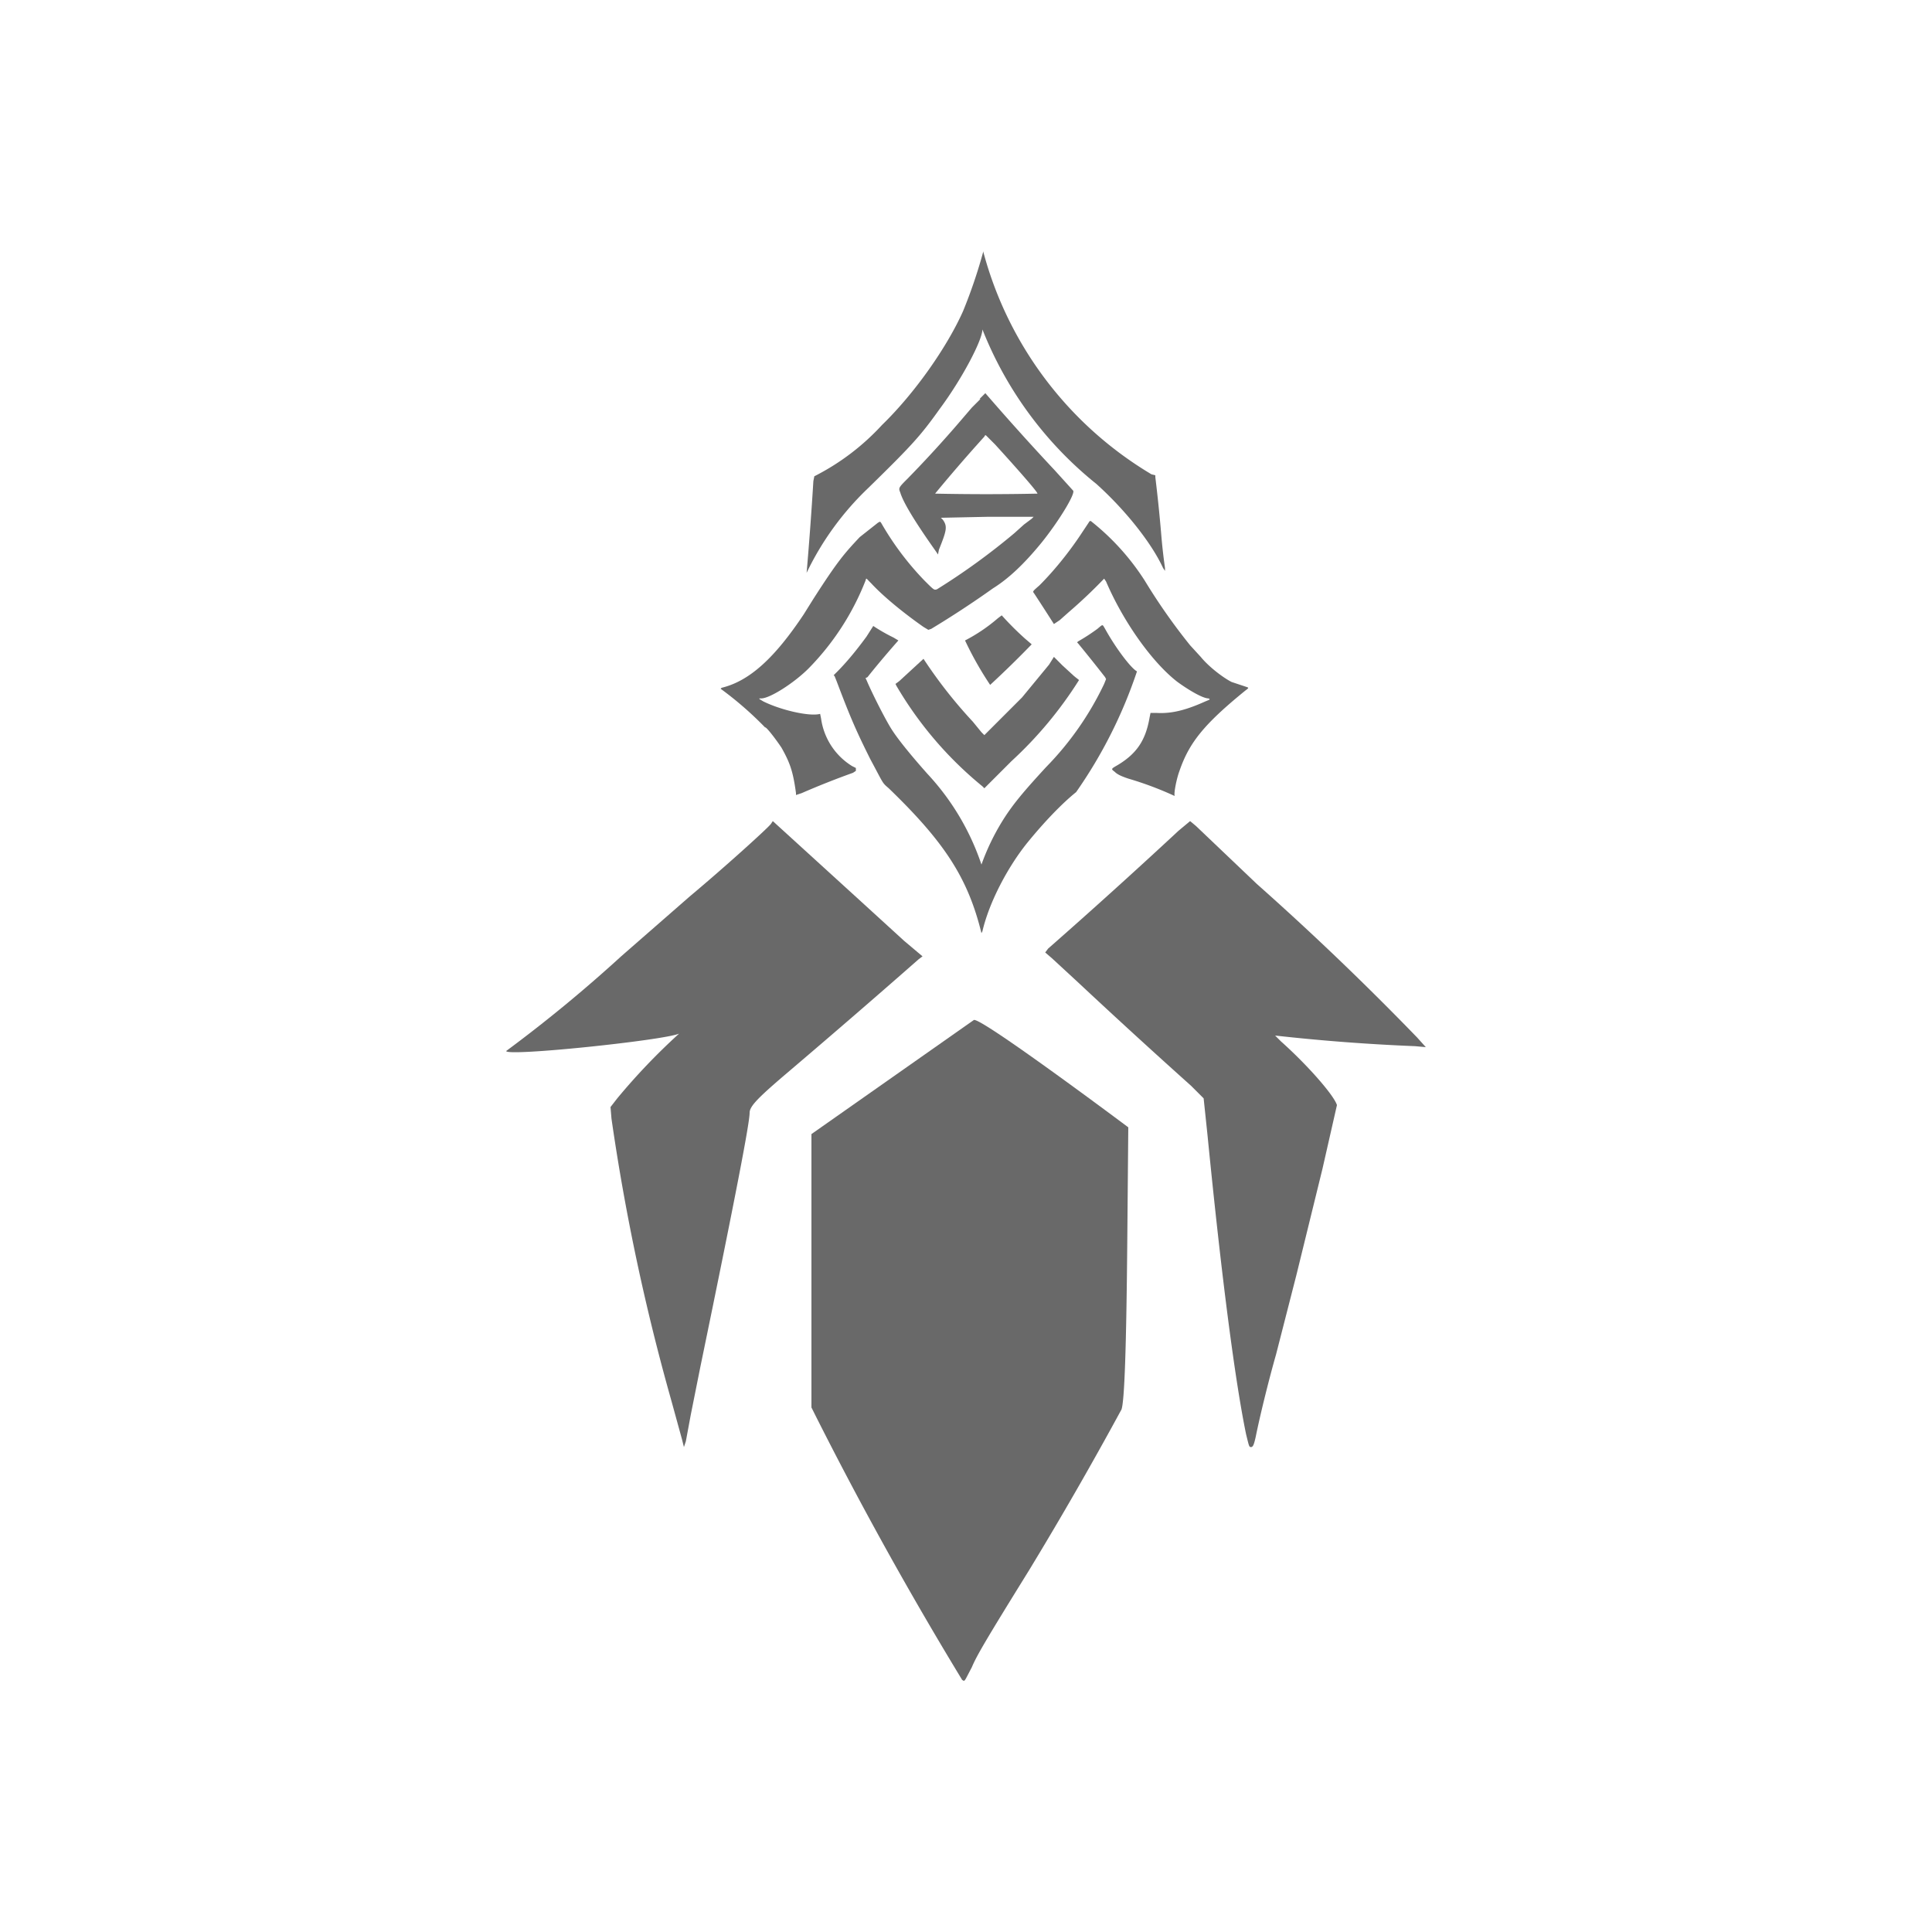 <svg viewBox="0 0 2000 2000" xmlns="http://www.w3.org/2000/svg" xml:space="preserve" style="fill-rule:evenodd;clip-rule:evenodd;stroke-linejoin:round;stroke-miterlimit:2"><path d="M798 853c-4 5-47 44-84 75l-71 62a1489 1489 0 0 1-119 98c0 6 163-11 179-18a653 653 0 0 0-64 67l-7 9 1 12a2256 2256 0 0 0 62 292l11 40 2 8 2-6 5-27 10-50c38-184 51-253 51-263 0-7 9-16 42-44a10777 10777 0 0 0 133-115l4-3-19-16-46-42-90-82-2 3M1220 860a6463 6463 0 0 1-135 122l-3 4 7 6 26 24a7428 7428 0 0 0 118 108l13 13 4 38c15 152 29 257 40 310 3 12 3 13 5 13s3-2 5-11c4-20 13-57 21-85l21-82 27-110 15-66c-3-10-30-41-58-66l-6-6a2045 2045 0 0 0 145 11l11 1-9-10a3031 3031 0 0 0-166-159l-63-60-6-5-12 10" style="fill:#696969"/><path d="m1008 1056-168 118v283l5 10a3912 3912 0 0 0 151 272c3 2 2 2 10-13 5-12 15-29 59-100a3942 3942 0 0 0 96-167c3-9 5-61 6-179l1-113s-155-116-160-111M1015 413l-9 9-12 14a1240 1240 0 0 1-54 59c-10 10-10 10-8 15 3 10 15 30 37 61l2 3 1-5c8-20 9-24 4-31l-2-2 48-1h48l-2 2-8 6-10 9a696 696 0 0 1-80 58c-3 1-3 1-13-9a301 301 0 0 1-45-60l-1-1-2 1-19 15c-16 17-23 25-48 64l-10 16c-30 45-56 69-85 76l-1 1a361 361 0 0 1 46 40c1-1 11 12 17 21 9 16 12 25 15 47v2l6-2a861 861 0 0 1 53-21l3-2v-3l-4-2a69 69 0 0 1-32-49l-1-5c-11 3-41-4-59-13-5-3-5-3-2-3 9 0 34-16 49-31a270 270 0 0 0 59-91c1-3 0-3 6 3 13 14 34 31 54 45l5 3 3-1a1017 1017 0 0 0 64-42c16-10 32-25 50-47 17-21 35-50 33-54l-19-21a2699 2699 0 0 1-72-80l-6 6Zm7 39 8 8c21 23 44 49 44 51a2519 2519 0 0 1-106 0 1687 1687 0 0 1 51-59c1-2 1-2 3 0ZM1127 541l-6 9c-13 20-29 40-45 56-8 7-7 6-5 9a2815 2815 0 0 1 20 31l6-4 9-8a526 526 0 0 0 37-35l2 3c18 42 48 84 74 104 11 8 26 17 32 17 2 1 2 1-3 3-20 9-35 13-51 12h-6l-1 5c-4 23-13 37-33 49-7 4-7 4-3 7 2 2 5 4 14 7a350 350 0 0 1 48 18c-1-3 2-18 5-26 10-29 25-48 68-83 4-3 4-3 1-4l-15-5c-8-4-23-15-32-26l-11-12a618 618 0 0 1-47-67 250 250 0 0 0-55-61c-1-1-2-1-3 1M1033 640a174 174 0 0 1-34 23 353 353 0 0 0 26 46 1061 1061 0 0 0 43-42l-7-6a310 310 0 0 1-24-24l-4 3" style="fill:#696969"/><path d="M1136 651a202 202 0 0 1-20 13l-1 1 1 1a1707 1707 0 0 1 28 35l1 2-2 5a317 317 0 0 1-60 86c-23 25-35 39-46 57a238 238 0 0 0-21 44 258 258 0 0 0-56-94c-16-18-30-35-37-46s-21-39-26-51l-1-2 2-1 4-5a1039 1039 0 0 1 28-33l-5-3a180 180 0 0 1-21-12l-7 11c-11 15-21 27-31 37l-3 3 1 1 2 5c14 37 20 51 35 81 14 26 12 24 19 30 58 56 82 93 96 150l1-2c7-30 26-66 46-91 17-21 36-41 51-53a487 487 0 0 0 63-125c-6-3-22-24-33-44-3-5-2-5-8 0" style="fill:#696969"/><path d="m1086 688-28 34-39 39-3-3-9-11a488 488 0 0 1-51-65l-25 23-4 3 1 2a386 386 0 0 0 89 104l2 2 28-28a412 412 0 0 0 70-84l-5-4-12-11-9-9-5 8M1018 260a528 528 0 0 1-21 62c-16 36-49 84-84 118a246 246 0 0 1-68 52l-2 1-1 5a3832 3832 0 0 1-7 95 301 301 0 0 1 64-88c46-45 54-54 74-82 23-31 44-71 44-82a388 388 0 0 0 118 160c30 27 57 61 69 87l2 3v-3a596 596 0 0 1-4-36 1577 1577 0 0 0-6-58v-2l-4-1a383 383 0 0 1-174-230" style="fill:#696969"/></svg>